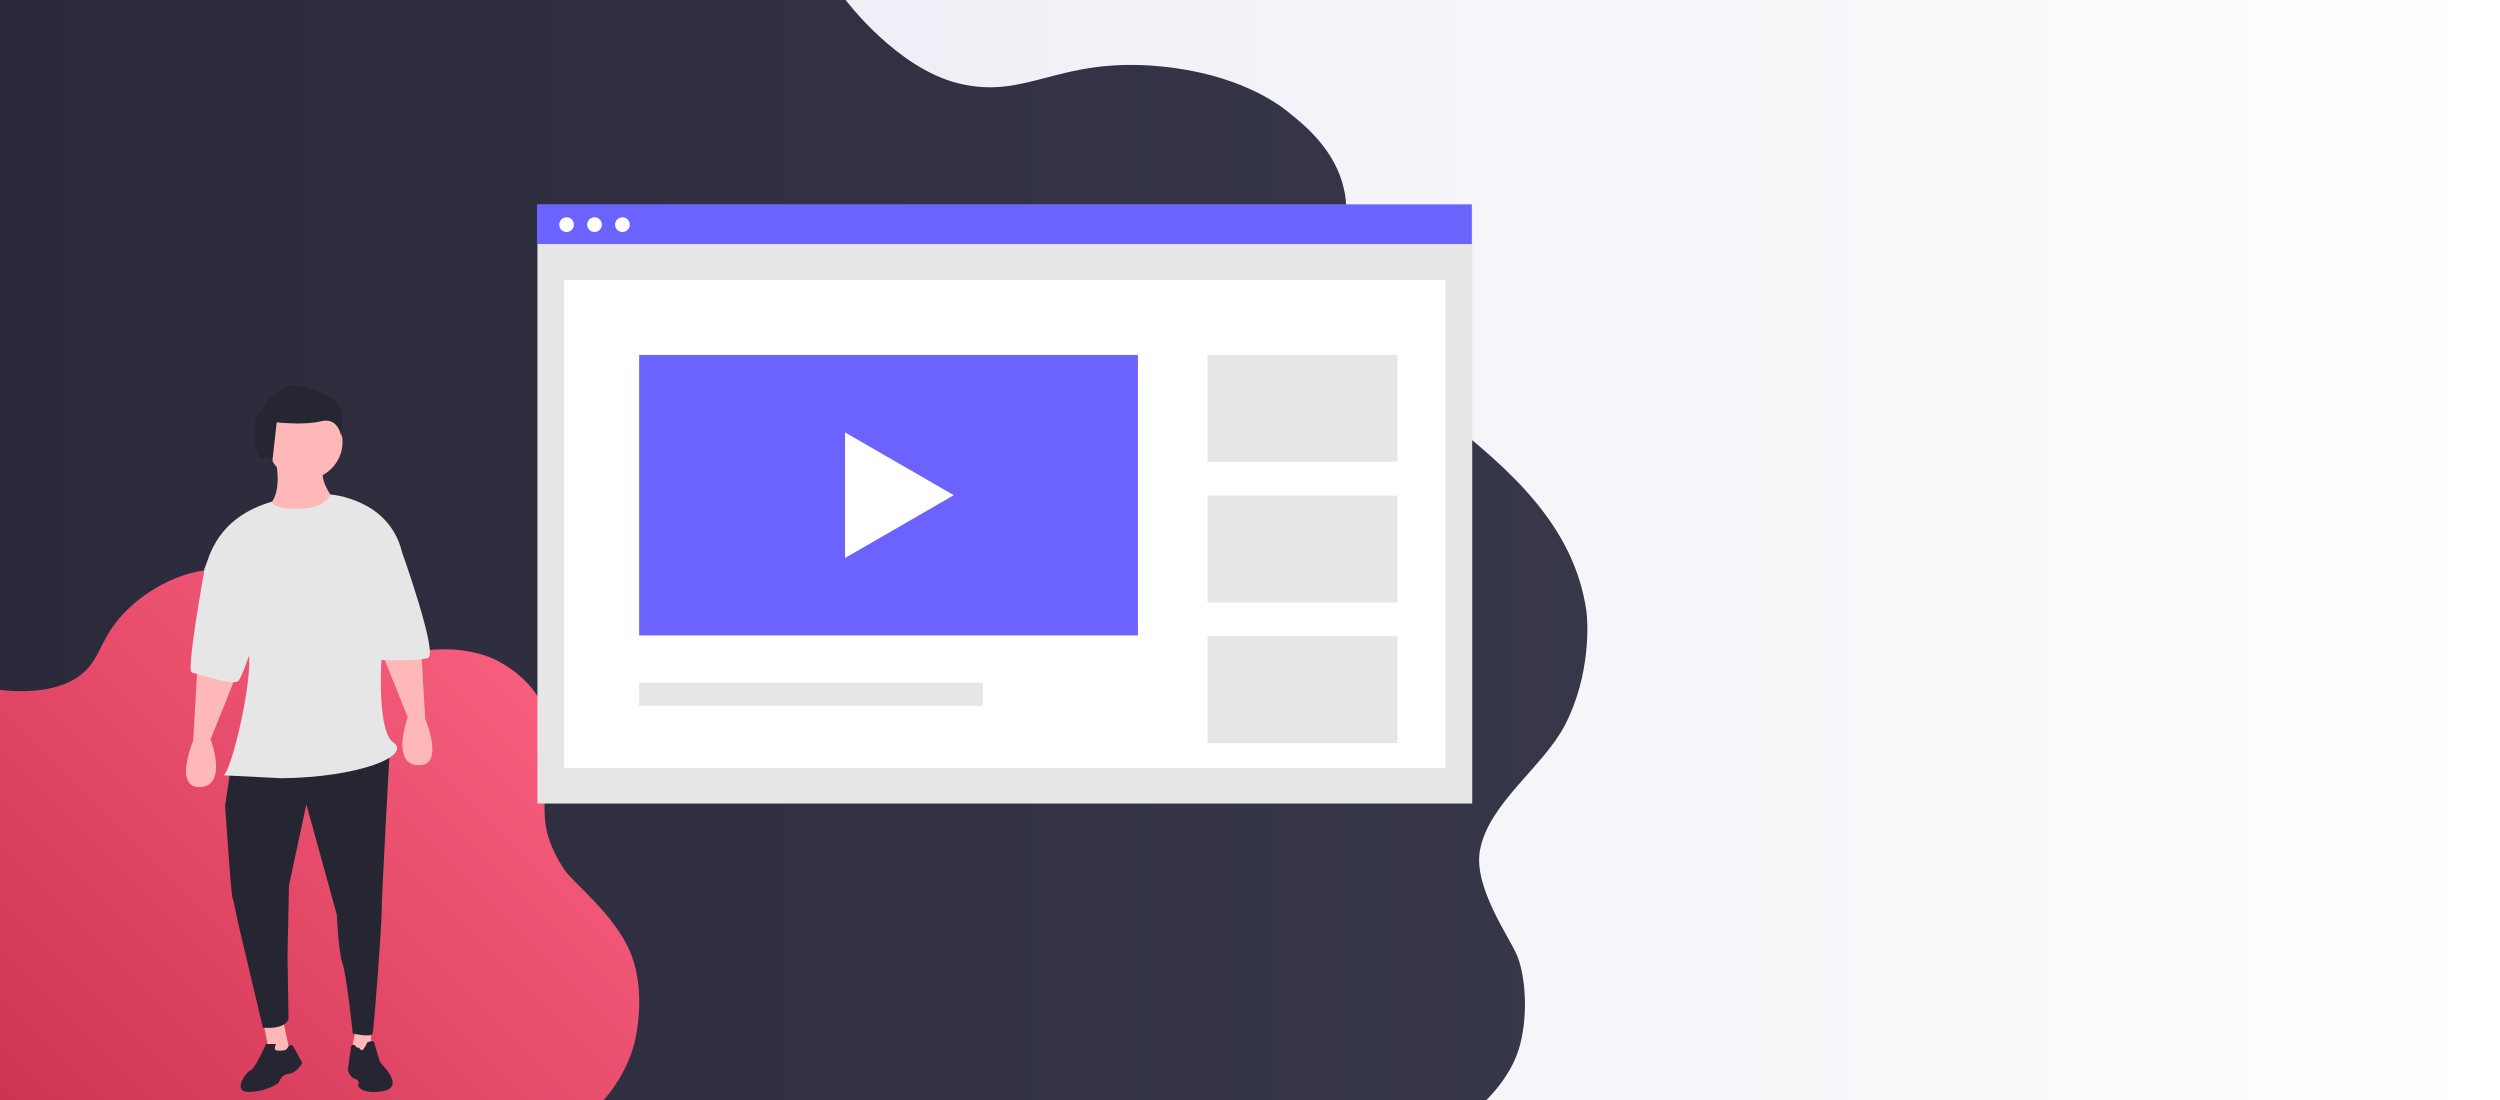 <svg xmlns="http://www.w3.org/2000/svg" xmlns:xlink="http://www.w3.org/1999/xlink" viewBox="0 0 1620 713"><rect x="0" y="0" width="1620" height="713" fill="#333333" stroke="none"/><defs><style>.cls-1{fill:url(#linear-gradient);}.cls-2{fill:url(#New_Gradient_Swatch_1);}.cls-3{fill:url(#linear-gradient-2);}.cls-4{fill:#e6e6e6;}.cls-5{fill:#fff;}.cls-6{fill:#6c63ff;}.cls-7{fill:#ffb8b8;}.cls-8{fill:#262633;}.cls-9{fill:url(#New_Gradient_Swatch_1-2);}</style><linearGradient id="linear-gradient" x1="1620" y1="356.5" x2="0" y2="356.5" gradientTransform="translate(1620 713) rotate(-180)" gradientUnits="userSpaceOnUse"><stop offset="0" stop-color="#fff"/><stop offset="1" stop-color="#e6e6f2"/></linearGradient><linearGradient id="New_Gradient_Swatch_1" x1="1252.58" y1="356.5" x2="5.7" y2="356.5" gradientUnits="userSpaceOnUse"><stop offset="0" stop-color="#3a3a4d"/><stop offset="1" stop-color="#2a2a3b"/></linearGradient><linearGradient id="linear-gradient-2" x1="394.39" y1="381.11" x2="-2.98" y2="778.48" gradientUnits="userSpaceOnUse"><stop offset="0" stop-color="#ff6584"/><stop offset="1" stop-color="#c92e4d"/></linearGradient><linearGradient id="New_Gradient_Swatch_1-2" x1="11770.61" y1="356.5" x2="10624.85" y2="356.5" gradientTransform="matrix(-1, 0, 0, 1, 10624, 0)" xlink:href="#New_Gradient_Swatch_1"/></defs><g id="Layer_1" data-name="Layer 1"><rect class="cls-1" width="1620" height="713" transform="translate(1620 713) rotate(180)"/><path class="cls-2" d="M548,0s33,44.17,73,54c44.94,11,64.18-17.37,131-11,50.39,4.8,76.27,24.46,82,29,10.77,8.52,31.35,24.82,37,51,7.42,34.4-18.94,48.8-14,78,4.51,26.65,29.2,30.85,78,69,43.9,34.31,85.14,71,93,126,.91,6.39,3.14,41-14,74-13.94,26.88-49.46,50.61-55,81-4.33,23.77,18.92,56,24,68,4.93,11.65,7.69,36.29,2,58-3.77,14.39-12.84,26.84-21.71,35.71L963,713H0V0Z"/><path class="cls-3" d="M0,447s31,4.82,50-8c14.78-10,13.4-21.81,27-38,14.77-17.58,40-31.64,63-32,39.49-.62,42,39,92,50,36.22,8,53-4,83,6,8.9,3,29.38,13.94,38,35,6.1,14.9-1.11,44.72,0,69,.72,15.81,9,29.08,13,35,5.41,7.92,31.69,28.32,42,52,9.23,21.19,6,45.63,4,56-4,20.61-17.17,37-21,41H0Z"/><rect class="cls-4" x="348.26" y="132.76" width="605.74" height="387.94"/><rect class="cls-5" x="365.58" y="181.41" width="571.1" height="316.33"/><rect class="cls-6" x="348" y="132.41" width="605.74" height="25.73"/><circle class="cls-5" cx="367.13" cy="145.57" r="4.77"/><circle class="cls-5" cx="385.23" cy="145.57" r="4.77"/><circle class="cls-5" cx="403.34" cy="145.57" r="4.77"/><rect class="cls-6" x="414.17" y="229.98" width="323.2" height="181.8"/><rect class="cls-4" x="782.47" y="229.98" width="123.08" height="69.23"/><rect class="cls-4" x="782.47" y="321.12" width="123.08" height="69.23"/><rect class="cls-4" x="782.47" y="412.25" width="123.08" height="69.23"/><rect class="cls-4" x="414.17" y="442.31" width="222.67" height="15.03"/><polygon class="cls-5" points="618.05 320.88 547.59 280.2 547.59 361.56 618.05 320.88 547.59 280.2 547.59 361.56 618.05 320.88"/><polygon class="cls-7" points="239.77 667.09 241.94 685.18 227.47 682.29 230.37 667.81 239.77 667.09"/><polygon class="cls-7" points="183.58 661.9 187.88 681.89 174.4 681.57 171.12 665.18 183.58 661.9"/><path class="cls-8" d="M252.86,480.39s-5.52,99.1-5.52,109.43-5,77-5.9,79.86-12.89,0-12.89,0S224.79,633,222,624.58s-3.76-31.94-3.76-31.94l-19.73-71.4-11.27,52.61-.94,46,.67,40.4c-2.82,7.51-16.64,5.63-16.64,5.63l-16-67.64s-2.82-14.1-3.76-16.91-4.7-59.2-4.7-59.2l3.76-25.36Z"/><path class="cls-8" d="M186.81,678.26a1.9,1.9,0,0,1,3.33,0l5.73,10.58s-3.52,6.45-8.8,7-6.45,5.87-6.45,5.87a36.51,36.51,0,0,1-19.37,5.87c-11.14,0-1.76-12.91,1.18-14.09s10-17,10-17h6.46s-1.76,3.52,0,4.1a11.58,11.58,0,0,0,4.69,0C184.91,680.91,186,679.67,186.81,678.26Z"/><path class="cls-8" d="M230.31,677.68a1.63,1.63,0,0,0-1.07-.63,1.6,1.6,0,0,0-1.8,1.37l-2,14.79s.66,4.58,4.58,5.89,2,4.58,2,4.58,2.61,5.89,16.36,3.28,0-16.36-1.31-17.67-3.93-11.78-4.58-13.75-4.58,0-4.58,0a18.32,18.32,0,0,1-2.62,4.59c-1.31,1.3-2.62-1.31-2.62-1.31C231.91,679.32,231.07,678.67,230.31,677.68Z"/><path class="cls-7" d="M154,435.35,136.47,479s11.28,30.06-6.57,31-4.7-30.06-4.7-30.06L128,431Z"/><path class="cls-7" d="M246.77,421.26l17.48,43.6s-11.27,30.07,6.58,31,4.69-30.07,4.69-30.07L272.71,417Z"/><circle class="cls-7" cx="197.54" cy="286.35" r="24.43"/><path class="cls-7" d="M209.29,303.73c-1.88,8.46,5.64,17.86,5.64,17.86l1.87,7.51c-3.75,16-58.25,6.58-45.09,0s6.57-32.88,6.57-32.88Z"/><path class="cls-4" d="M176.31,325.06c-36.26,10.52-40.77,36.46-43.59,43s25.36,50.74,25.36,50.74c10.63-1-6.14,77.58-13.15,83.61l37.58,1.88c49.55-.53,85.13-14.45,72.08-23.48-16.08-11.13-3.91-122.8,5.9-123.08-8.45-34.77-46.38-37.3-46.38-37.3-5.05,10.63-21.26,9.11-21.26,9.11C176.87,330.51,176.31,325.06,176.31,325.06Z"/><path class="cls-4" d="M175,383.12s-16.92,55.44-20.67,58.26-26.31-4.7-30.07-5.64,8.46-67.65,8.46-67.65l12.21-16Z"/><path class="cls-4" d="M234.19,427.28s36.64,1.88,43.21-.94-16.91-68.58-16.91-68.58l-16-10.34Z"/><path class="cls-8" d="M169.79,297.28c3.52-2.82,6.69,1.76,6.69,1.76l2.82-25.38s17.63,2.11,28.91-.71,13,10.23,13,10.23,1.05-9.52.35-15.87-9.87-12.69-26.09-16.92-24.68,14.1-24.68,14.1C159.56,270.13,166.26,300.1,169.79,297.28Z"/></g><g id="Layer_3" data-name="Layer 3"><path class="cls-9" d="M-665.58,0s-38.55,40-26.22,93c16.27,70-11.16,102.23-18.09,110-53.45,59.93-76,25-112.14,88-25.33,44.13.45,96.68-22.6,142-20.28,39.86-46.52,38.3-57,77-8.8,32.58,9.06,64.66,15.38,76,14.83,26.63,40.7,51.29,48.23,75,8.7,27.42-2.11,52-2.11,52H0V0Z"/></g></svg>
